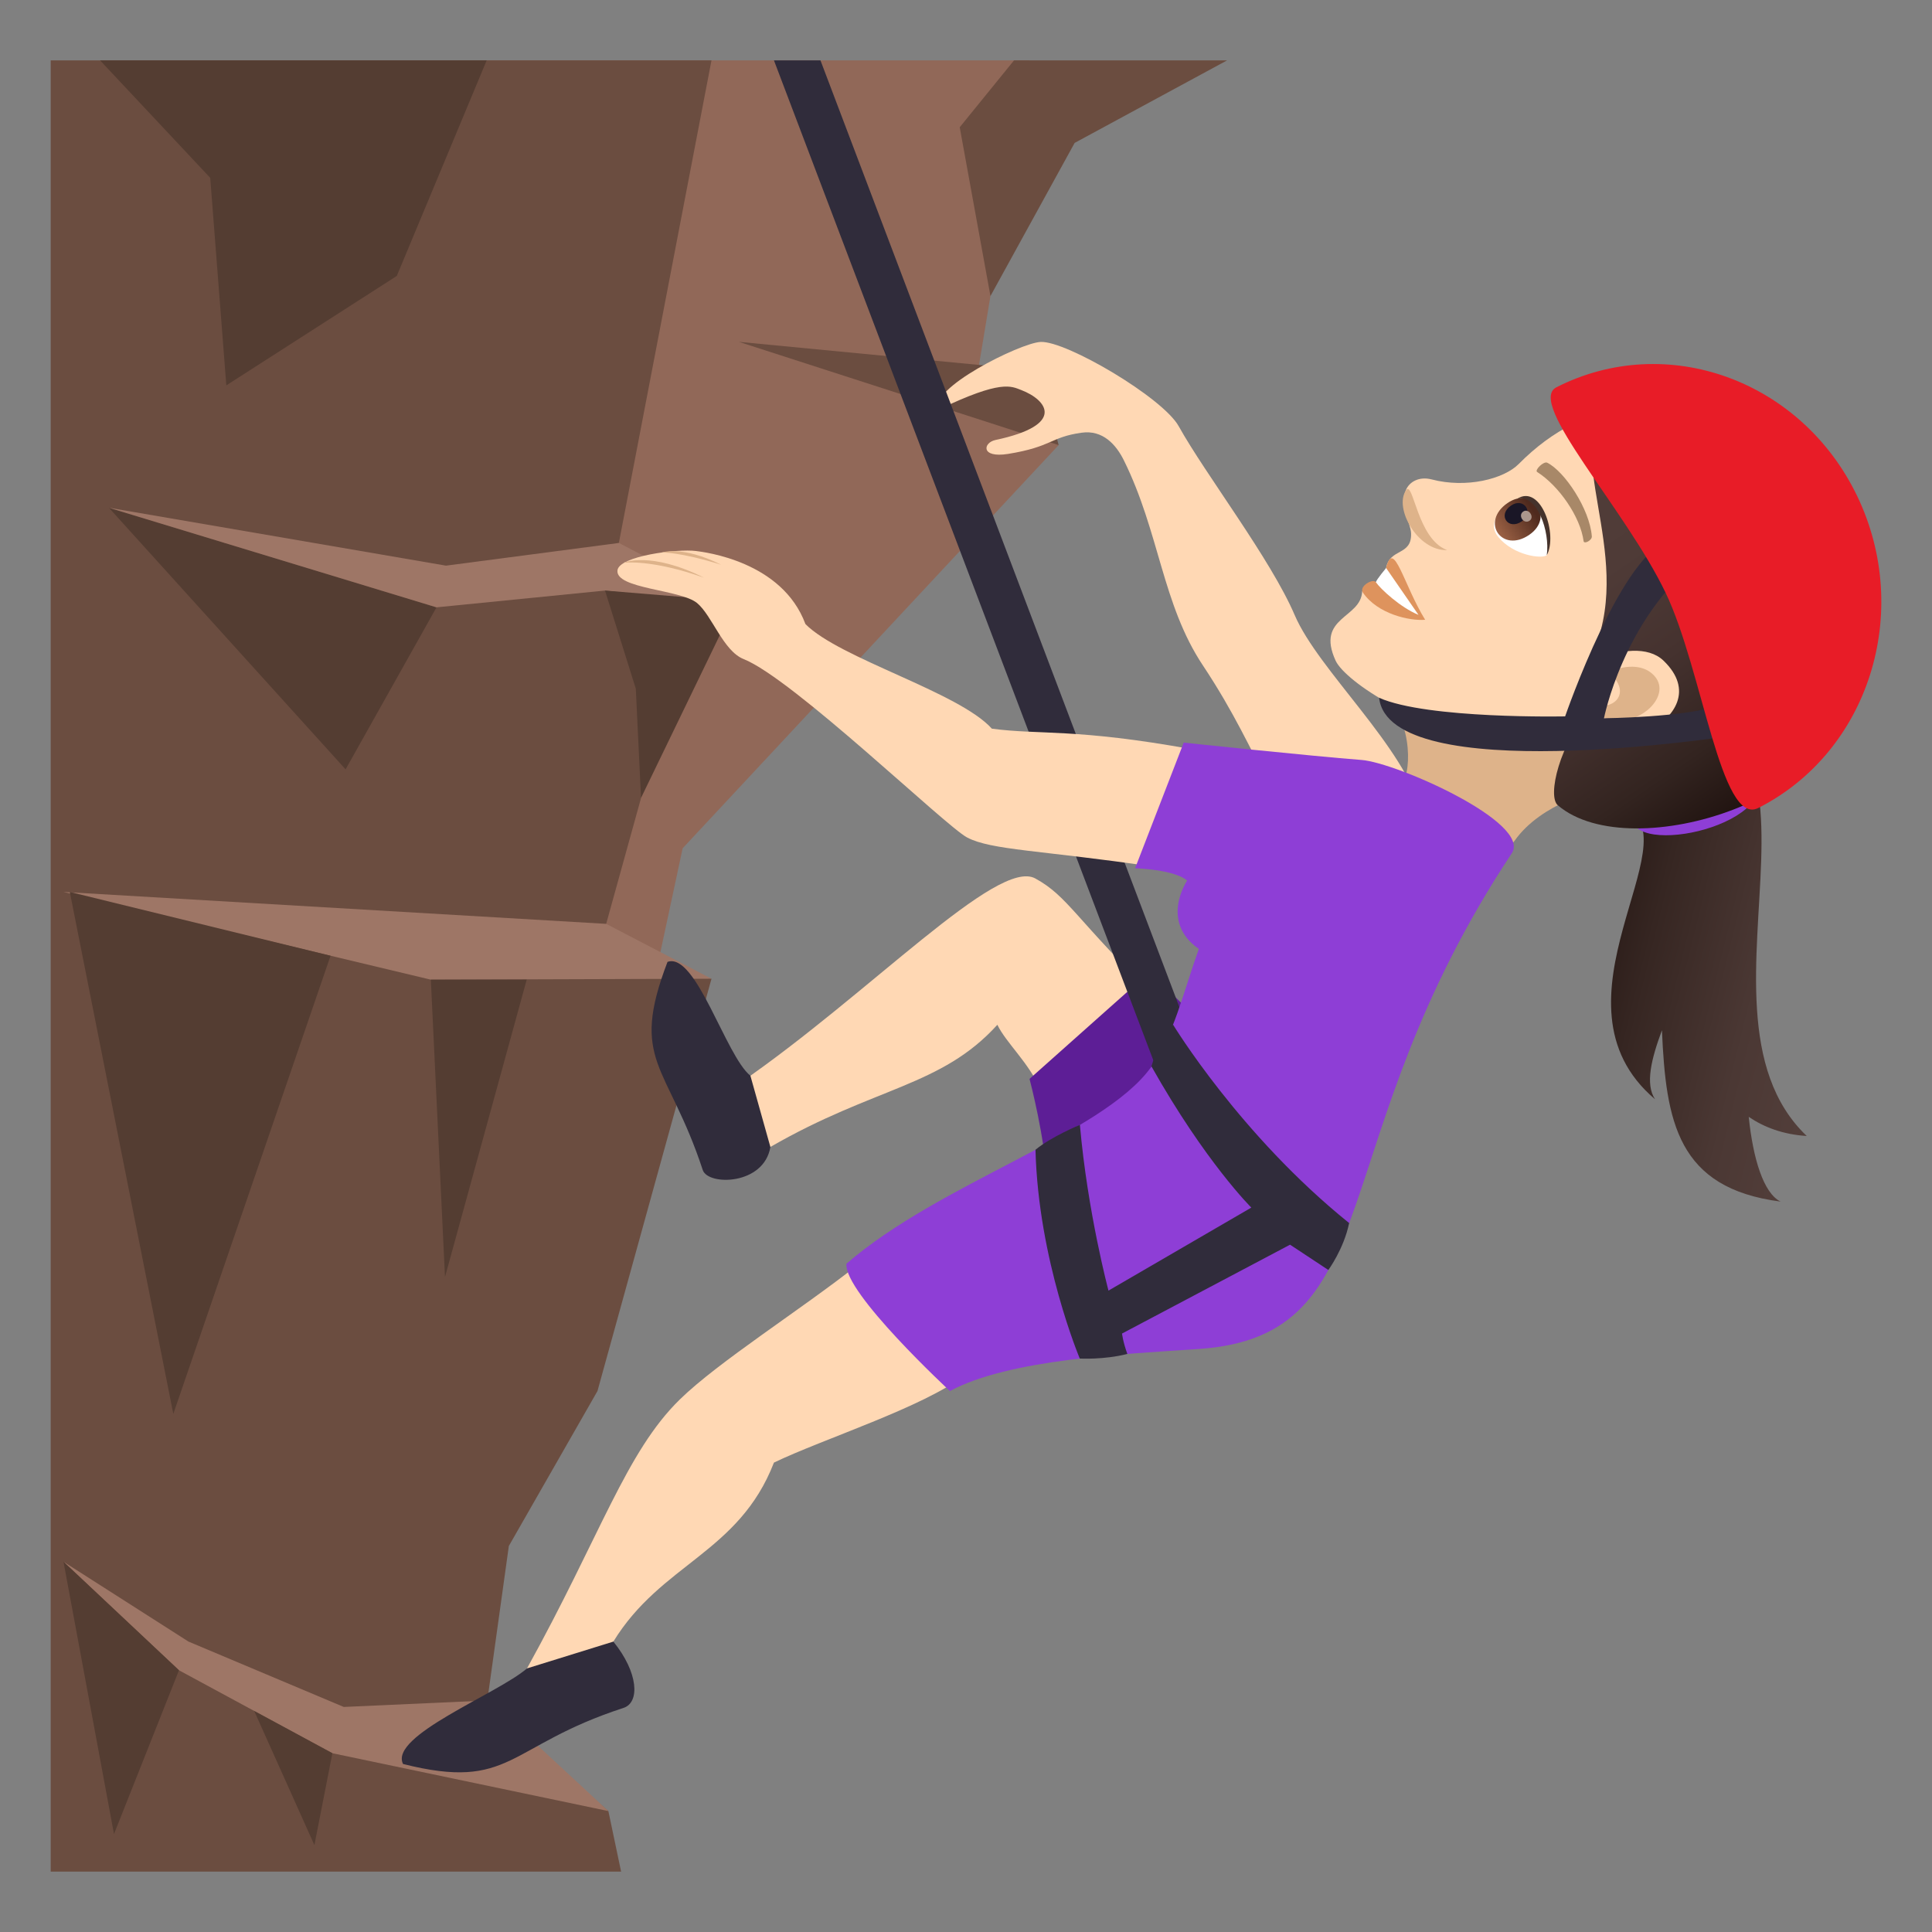 <?xml version="1.0" encoding="utf-8"?>
<!-- Generator: Adobe Illustrator 15.0.0, SVG Export Plug-In . SVG Version: 6.00 Build 0)  -->
<!DOCTYPE svg PUBLIC "-//W3C//DTD SVG 1.1//EN" "http://www.w3.org/Graphics/SVG/1.1/DTD/svg11.dtd">
<svg version="1.1" id="Layer_1" xmlns:x="http://ns.adobe.com/Extensibility/1.0/" xmlns:i="http://ns.adobe.com/AdobeIllustrator/10.0/" xmlns:graph="http://ns.adobe.com/Graphs/1.0/"
	 xmlns="http://www.w3.org/2000/svg" xmlns:xlink="http://www.w3.org/1999/xlink" xmlns:a="http://ns.adobe.com/AdobeSVGViewerExtensions/3.0/"
	 x="0px" y="0px" width="64px" height="64px" viewBox="0 0 64 64" enable-background="new 0 0 64 64" xml:space="preserve">
<rect x="0" y="0" width="64" height="64" fill="#808080" stroke="none"/>
<linearGradient id="SVGID_1_" gradientUnits="userSpaceOnUse" x1="-105.916" y1="-594.065" x2="-96.288" y2="-594.065" gradientTransform="matrix(0.971 0.239 -0.239 0.971 12.301 632.432)">
	<stop  offset="0" style="stop-color:#1E110E"/>
	<stop  offset="0.348" style="stop-color:#362622"/>
	<stop  offset="0.739" style="stop-color:#4B3834"/>
	<stop  offset="1" style="stop-color:#523E3A"/>
	<a:midPointStop  offset="0" style="stop-color:#1E110E"/>
	<a:midPointStop  offset="0.382" style="stop-color:#1E110E"/>
	<a:midPointStop  offset="1" style="stop-color:#523E3A"/>
</linearGradient>
<path fill="url(#SVGID_1_)" d="M57.929,36.998c0.516,0.348,1.143,0.584,1.922,0.633c-4.561-4.334,2.676-15.247-6.426-14.155
	l0.426,3.291c2.242,1.036-2.811,6.44,0.973,9.646c-0.33-0.502-0.123-1.332,0.23-2.285c0.131,3.023,0.51,5.236,3.93,5.676
	C58.417,39.525,58.071,38.377,57.929,36.998z"/>
<path fill="#8E3ED6" d="M58.257,25.548c-0.447-1.16-3.549-0.627-4.16,1.327C53.589,28.477,58.993,27.461,58.257,25.548z"/>
<path fill="#DEB38A" d="M45.636,22.91c1.162,0.67,1.139,2.673,0.818,2.993c-1.053,1.048,2.688,3.402,3.721,1.945
	c0.896-1.265,2.74-1.666,2.74-1.666C52.837,25.257,55.54,19.952,45.636,22.91z"/>
<path fill="#FFD8B4" d="M58.034,15.448c-2.568-2.703-5.5-2.327-7.721-0.081c-0.502,0.507-1.744,0.813-2.885,0.515
	c-0.414-0.108-0.738,0.075-0.854,0.347c-0.225,0.534,0.16,1.097,0.17,1.438c0.027,0.756-0.707,0.482-0.828,1.15
	c-0.059,0.305,0.537,0.654-0.793,0.768c-0.027,0.906-1.549,0.841-0.879,2.3c0.316,0.694,2.898,2.415,5.422,2.514
	c1.426,0.058,2.604-0.583,2.604-0.583c2.27,1.868,4.871,1.294,6.656-0.67C61.419,20.398,59.704,17.199,58.034,15.448z"/>
<path fill="#DE935D" d="M45.917,18.816c0.02,0.405-0.34,0.469-0.34,0.469c-0.094-0.137-0.57,0.14-0.43,0.344
	c0.486,0.711,1.545,0.945,2.063,0.902C46.499,19.381,46.163,17.813,45.917,18.816z"/>
<path fill="#FFFFFF" d="M45.917,18.816c0,0-0.314,0.376-0.34,0.469c0.152,0.224,0.813,0.839,1.412,1.083L45.917,18.816z"/>
<linearGradient id="SVGID_2_" gradientUnits="userSpaceOnUse" x1="-841.434" y1="-876.701" x2="-827.849" y2="-876.701" gradientTransform="matrix(0.566 0.824 -0.824 0.566 -194.918 1204.762)">
	<stop  offset="0" style="stop-color:#523E3A"/>
	<stop  offset="0.309" style="stop-color:#4F3B37"/>
	<stop  offset="0.564" style="stop-color:#45322F"/>
	<stop  offset="0.798" style="stop-color:#332420"/>
	<stop  offset="1" style="stop-color:#1E110E"/>
	<a:midPointStop  offset="0" style="stop-color:#523E3A"/>
	<a:midPointStop  offset="0.746" style="stop-color:#523E3A"/>
	<a:midPointStop  offset="1" style="stop-color:#1E110E"/>
</linearGradient>
<path fill="url(#SVGID_2_)" d="M60.739,22.78c1.381-1.75,0.689-5.207-1.596-7.439c-2.225-2.17-5.219-2.836-6.07-1.654
	c-1.201,1.678,1.266,5.211-0.535,8.391c-0.172,0.147,0.342,1.173,0.209,1.324c-1.098,1.219-1.494,2.975-1.143,3.273
	C54.052,28.77,61.577,26.278,60.739,22.78z"/>
<path fill="#DEB38A" d="M46.577,16.24c-0.412,0.593,0.389,2.021,1.363,1.982C46.944,17.865,46.819,15.893,46.577,16.24z"/>
<path fill="#FFD8B4" d="M55.103,21.882c-1.014-0.971-3.814,0.432-3.785,1.662c0,0.176,0.361,0.843,1.213,0.739
	c0.471-0.058,1.273,0.354,2.014-0.025C55.495,23.776,56.112,22.849,55.103,21.882z"/>
<path id="Path_862_" fill="#DEB38A" d="M54.669,22.268c-0.295-0.222-0.814-0.263-1.377,0.002c0.977,0.83-0.201,1.571-0.961,0.759
	c-0.088,0.106-0.178,0.219-0.268,0.345c0.709,0.043,0.932,0.594,1.814,0.467C54.675,23.721,55.403,22.815,54.669,22.268z"/>
<path id="Path_861_" fill="#A88868" d="M52.731,17.764c-0.07-0.902-0.902-2.149-1.475-2.435c-0.119-0.063-0.43,0.246-0.336,0.306
	c0.715,0.452,1.432,1.48,1.539,2.293C52.476,18.035,52.747,17.897,52.731,17.764z"/>
<path fill="#FFFFFF" d="M51.239,18.392c-0.154,0.129-1.098,0.016-1.607-0.605c-0.291-0.353-0.09-0.688,0.166-0.986
	C50.985,15.864,51.55,17.635,51.239,18.392z"/>
<linearGradient id="Path_1_" gradientUnits="userSpaceOnUse" x1="-840.05" y1="-873.783" x2="-840.05" y2="-875.375" gradientTransform="matrix(0.566 0.824 -0.824 0.566 -194.918 1204.762)">
	<stop  offset="0" style="stop-color:#A6694A"/>
	<stop  offset="1" style="stop-color:#4F2A1E"/>
	<a:midPointStop  offset="0" style="stop-color:#A6694A"/>
	<a:midPointStop  offset="0.5" style="stop-color:#A6694A"/>
	<a:midPointStop  offset="1" style="stop-color:#4F2A1E"/>
</linearGradient>
<path id="Path_860_" fill="url(#Path_1_)" d="M49.937,16.665c-0.906,0.626-0.184,1.674,0.723,1.051
	C51.501,17.138,50.78,16.087,49.937,16.665z"/>
<path id="Path_859_" fill="#1A1626" d="M50.054,16.748c-0.455,0.312-0.094,0.834,0.359,0.522
	C50.835,16.982,50.476,16.457,50.054,16.748z"/>
<path id="Path_858_" fill="#AB968C" d="M50.458,16.946c-0.188,0.129,0.021,0.435,0.209,0.304
	C50.847,17.129,50.636,16.824,50.458,16.946z"/>
<path fill="#45332C" d="M51.239,18.392c0.371-0.672-0.184-2.361-0.975-1.874C50.917,16.362,51.351,17.6,51.239,18.392z"/>
<path fill="#302C3B" d="M57.22,24.393c0,0-0.033-1.128-0.283-1.032c-1.043,0.402-3.803,0.432-3.803,0.432s0.625-3.22,3.09-5.219
	c0.211-0.171-0.564-0.732-0.832-0.693c-1.617,0.251-3.545,5.85-3.545,5.85s-4.557,0.095-6.162-0.616
	C46.019,26.111,57.22,24.393,57.22,24.393z"/>
<path fill="#E81C27" d="M61.524,16.437c-1.85-3.85-6.311-5.465-9.965-3.608c-1.008,0.51,2.279,4.018,3.617,6.808
	c1.221,2.544,1.83,7.76,3.07,7.128C61.901,24.913,63.37,20.287,61.524,16.437z"/>
<polygon fill="#916858" points="32.362,12.508 34.104,2 15.192,2 20.452,38.193 22.614,28.1 35.069,14.744 "/>
<polygon fill="#6B4D40" points="23.569,2 20.452,18.24 23.169,19.455 19.854,31.422 23.569,32.422 19.792,46.08 16.856,51.213 
	16.122,56.484 20.153,59.994 20.575,62 1.679,62 1.679,2 "/>
<polygon fill="#9E7666" points="2.103,51.734 6.243,54.379 11.388,56.545 16.2,56.328 20.153,59.994 11.011,58.078 5.929,55.33 "/>
<polygon fill="#9E7666" points="14.272,32.453 2.103,29.547 20.081,30.604 23.569,32.422 "/>
<polygon fill="#543D32" points="10.95,31.66 5.741,46.838 2.312,29.547 "/>
<polygon fill="#543D32" points="17.448,32.453 14.741,42.303 14.272,32.453 "/>
<polygon fill="#543D32" points="5.929,55.33 3.776,60.756 2.103,51.734 "/>
<polygon fill="#543D32" points="11.011,58.078 10.415,61.121 8.421,56.678 "/>
<polygon fill="#543D32" points="3.608,16.82 11.448,25.486 14.46,20.119 "/>
<polygon fill="#543D32" points="3.315,2 6.964,5.891 7.497,12.766 13.144,9.141 16.122,2 "/>
<polygon fill="#9E7666" points="3.608,16.82 14.774,18.738 20.501,17.986 24.476,20.059 20.042,19.563 14.46,20.119 "/>
<polygon fill="#6B4D40" points="24.476,11.324 34.429,12.281 35.069,14.744 "/>
<polygon fill="#543D32" points="21.062,22.813 20.042,19.563 24.386,19.922 21.235,26.432 "/>
<polygon fill="#6B4D40" points="33.591,2 40.649,2 35.599,4.734 32.81,9.807 31.792,4.215 "/>
<path fill="#FFD8B4" d="M34.296,29.1c-1.258-0.689-5.486,3.814-9.775,6.771c-0.262,0.18,0.73,2.279,1,2.123
	c3.459-1.996,5.658-1.996,7.518-4.047c0.285,0.592,1.041,1.258,1.422,2.131c0.264,0.604,4.416-2.467,3.9-2.967
	C35.62,30.453,35.399,29.705,34.296,29.1z"/>
<path fill="#FFD8B4" d="M42.888,20.375c-0.793-1.854-2.949-4.652-3.842-6.256c-0.527-0.949-3.727-2.832-4.572-2.792
	c-0.68,0.03-3.775,1.581-3.348,2.226c2.045-0.98,2.367-0.76,2.703-0.633c0.857,0.328,1.494,1.158-0.855,1.656
	c-0.406,0.086-0.502,0.605,0.416,0.461c1.465-0.236,1.398-0.557,2.438-0.703c0.705-0.1,1.145,0.396,1.402,0.916
	c1.18,2.385,1.268,4.764,2.615,6.789c2.123,3.193,2.088,4.848,4.369,6.188c0.482,0.281,2.992-0.848,2.869-1.332
	C46.544,24.744,43.673,22.209,42.888,20.375z"/>
<path fill="#302C3B" d="M24.858,35.635c-0.818-0.656-1.803-4.107-2.746-3.771c-1.266,3.311,0,3.352,1.168,6.895
	c0.174,0.525,2.029,0.506,2.24-0.764L24.858,35.635z"/>
<path fill="#5D1E96" d="M39.788,34.156c-0.229-0.771-1.777-1.893-1.777-1.893s-2.244,1.994-3.906,3.477c0,0,0.541,2.059,0.559,3.338
	C34.69,41.258,40.421,36.293,39.788,34.156z"/>
<path fill="#302C3B" d="M39.024,37.281L25.638,2h1.541l13.471,35.533C40.606,37.658,38.407,39.201,39.024,37.281z"/>
<path fill="#FFD8B4" d="M39.507,24.824c-3.887-0.707-5.055-0.473-6.65-0.686c-1.094-1.213-5.047-2.322-6.176-3.465
	c-0.773-2.084-3.352-2.385-3.625-2.42c-0.615-0.08-2.549,0.164-2.602,0.641c-0.07,0.617,2.092,0.629,2.639,1.084
	c0.496,0.412,0.865,1.586,1.539,1.854c1.637,0.65,6.68,5.527,7.404,5.91c0.803,0.424,2.443,0.42,6.127,0.961
	C38.878,28.809,40.216,24.953,39.507,24.824z"/>
<path fill="#FFD8B4" d="M17.458,55.268c2.439-4.408,3.281-7.168,5.061-8.908c1.275-1.248,4.039-2.994,5.879-4.449
	c0.598-0.475,4.178,3.172,3.568,3.639c-1.385,1.07-4.688,2.111-6.328,2.9c-1.162,2.998-3.729,3.336-5.32,5.93
	C20.14,54.664,17.286,55.578,17.458,55.268z"/>
<path fill="#302C3B" d="M17.458,55.268c-0.986,0.85-4.572,2.23-4.107,3.166c3.602,0.906,3.432-0.598,7.303-1.857
	c0.551-0.18,0.494-1.176-0.336-2.197L17.458,55.268z"/>
<path fill="#8E3ED6" d="M39.212,24.6l-1.611,4.162c1.426,0.066,1.723,0.41,1.723,0.41s-0.918,1.355,0.389,2.262
	c-0.51,1.42-0.848,2.918-1.598,3.939c-1.633,2.221-6.969,3.801-10.074,6.488c-0.109,0.945,3.426,4.219,3.426,4.219
	c1.971-1.059,5.775-1.225,8.244-1.393c6.406-0.436,4.01-6.83,10.369-16.422c0.668-1.008-3.807-2.999-4.975-3.09
	C43.419,25.045,39.212,24.6,39.212,24.6z"/>
<path fill="#DEB38A" d="M23.325,19.138c-1.797-0.896-2.67-0.495-2.67-0.495S21.56,18.513,23.325,19.138z"/>
<path fill="#DEB38A" d="M23.888,18.708c-1.281-0.648-1.967-0.406-1.967-0.406S22.513,18.278,23.888,18.708z"/>
<path fill="#302C3B" d="M38.858,33.941c0,0,2.221,3.666,5.834,6.574c-0.176,0.859-0.689,1.555-0.689,1.555l-1.268-0.838
	l-5.566,2.943c0,0,0.027,0.268,0.176,0.676c-0.779,0.199-1.576,0.152-1.576,0.152s-1.375-3.262-1.467-6.916
	c0.529-0.439,1.471-0.824,1.471-0.824c0.254,2.896,0.947,5.49,0.947,5.49l4.732-2.75c0,0-1.518-1.5-3.309-4.678
	C38.396,34.438,38.858,33.941,38.858,33.941z"/>
</svg>
